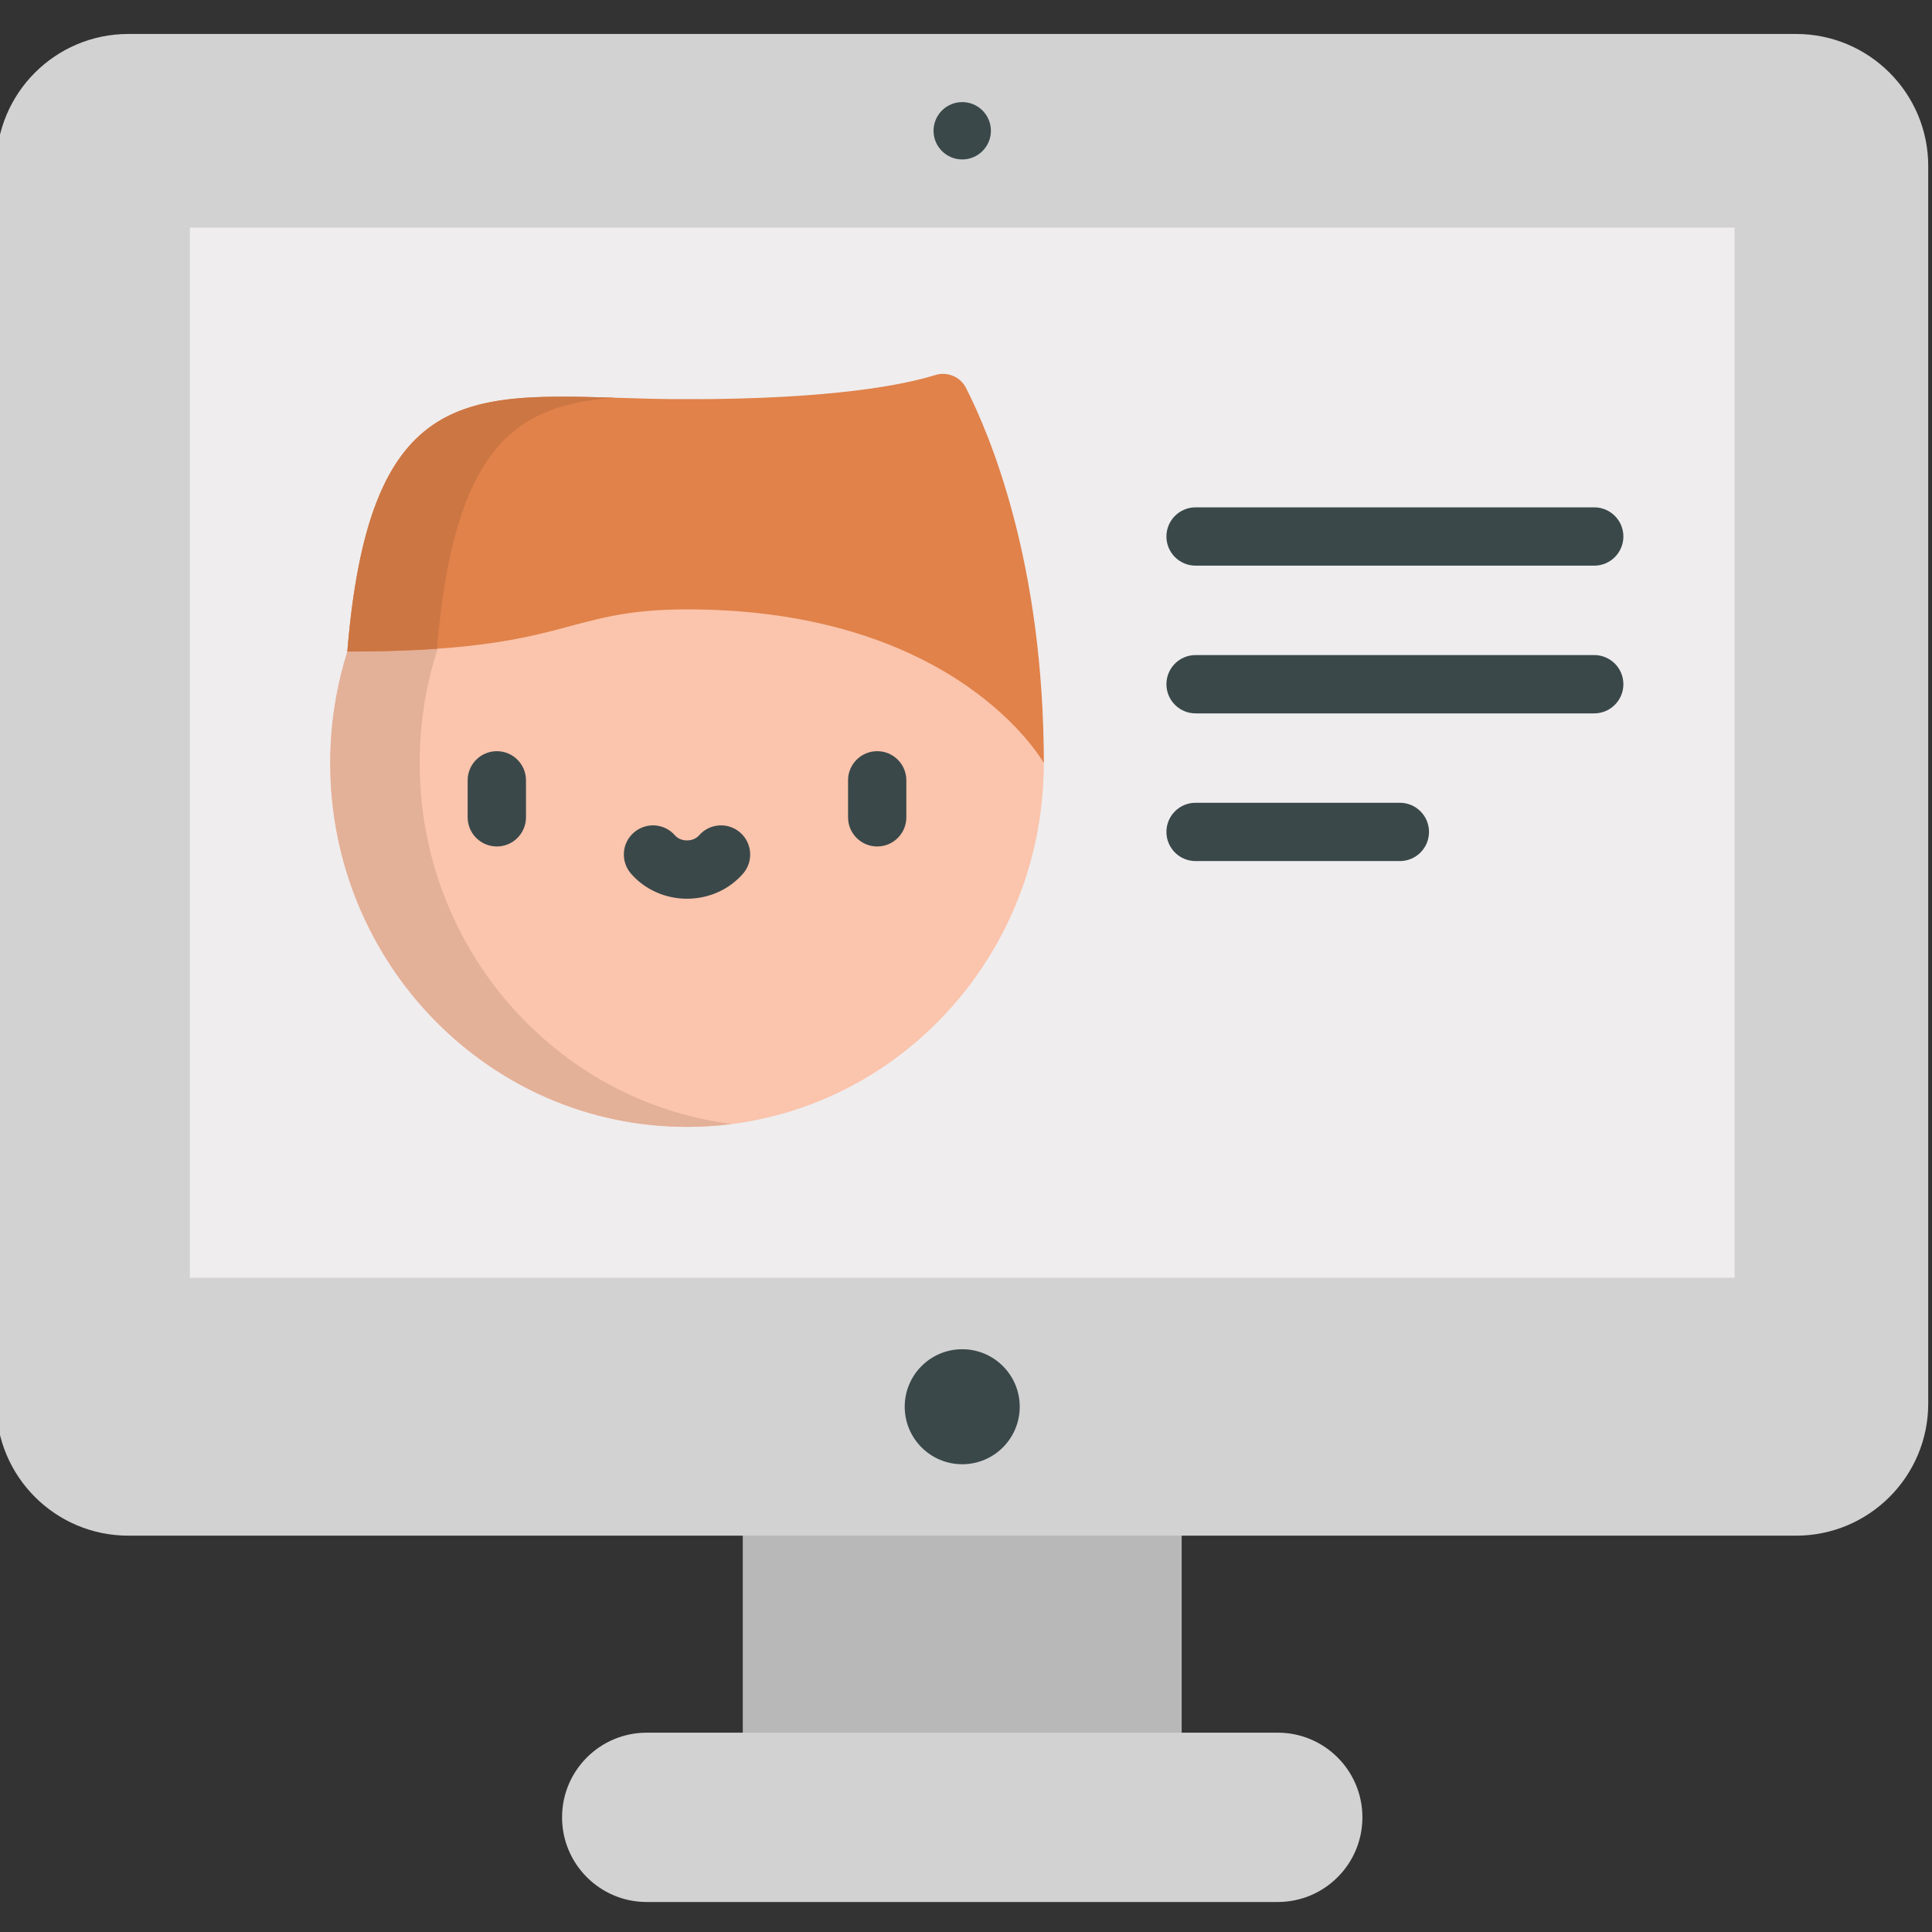 <svg width="100" height="100" viewBox="0 0 100 100" fill="none" xmlns="http://www.w3.org/2000/svg">
<rect x="0" y="0" width="100" height="100" fill="#333333" stroke="none"/>
<g clip-path="url(#clip0)">
<path d="M38.446 73.631H61.163V94.065H38.446V73.631Z" fill="#B8B8B8"/>
<path d="M66.136 89.683H33.474C31.054 89.683 29.092 91.645 29.092 94.065C29.092 96.486 31.054 98.447 33.474 98.447H66.136C68.556 98.447 70.518 96.486 70.518 94.065C70.518 91.645 68.556 89.683 66.136 89.683Z" fill="#D2D2D2"/>
<path d="M92.964 1.758H6.645C2.867 1.758 -0.195 4.82 -0.195 8.598V72.646C-0.195 76.424 2.867 79.486 6.645 79.486H92.964C96.742 79.486 99.805 76.424 99.805 72.646V8.598C99.805 4.82 96.742 1.758 92.964 1.758Z" fill="#D2D2D2"/>
<path d="M9.827 11.78H89.783V66.138H9.827V11.78Z" fill="#EFEDEE"/>
<path d="M51.289 6.769C51.289 7.589 50.625 8.253 49.805 8.253C48.985 8.253 48.32 7.589 48.32 6.769C48.32 5.949 48.985 5.284 49.805 5.284C50.625 5.284 51.289 5.949 51.289 6.769Z" fill="#3A484A"/>
<path d="M52.781 72.812C52.781 74.456 51.449 75.789 49.805 75.789C48.16 75.789 46.828 74.456 46.828 72.812C46.828 71.168 48.16 69.836 49.805 69.836C51.449 69.836 52.781 71.168 52.781 72.812Z" fill="#3A484A"/>
<path d="M35.559 22.675C45.759 22.675 54.027 29.094 54.027 39.495C54.027 49.896 45.759 58.327 35.559 58.327C25.361 58.327 17.093 49.896 17.093 39.495C17.093 29.094 25.361 22.675 35.559 22.675Z" fill="#FBC4AC"/>
<path d="M21.721 39.495C21.721 29.893 28.767 21.97 37.873 20.81C37.115 20.713 36.343 20.663 35.559 20.663C25.361 20.663 17.093 29.094 17.093 39.495C17.093 49.896 25.361 58.327 35.559 58.327C36.343 58.327 37.115 58.276 37.873 58.18C28.767 57.019 21.721 49.097 21.721 39.495Z" fill="#E3B098"/>
<path d="M25.716 43.813C24.883 43.813 24.206 43.137 24.206 42.304V40.39C24.206 39.556 24.883 38.881 25.716 38.881C26.549 38.881 27.225 39.556 27.225 40.39V42.304C27.225 43.137 26.549 43.813 25.716 43.813Z" fill="#3A484A"/>
<path d="M45.404 43.813C44.57 43.813 43.895 43.137 43.895 42.304V40.39C43.895 39.556 44.57 38.881 45.404 38.881C46.237 38.881 46.912 39.556 46.912 40.39V42.304C46.912 43.137 46.237 43.813 45.404 43.813Z" fill="#3A484A"/>
<path d="M35.56 46.518C34.438 46.518 33.382 46.047 32.663 45.223C32.114 44.595 32.178 43.642 32.806 43.094C33.434 42.545 34.386 42.609 34.935 43.237C35.081 43.404 35.309 43.5 35.56 43.5C35.811 43.5 36.038 43.404 36.185 43.237C36.732 42.609 37.686 42.545 38.313 43.094C38.941 43.642 39.005 44.595 38.457 45.223C37.737 46.047 36.681 46.518 35.56 46.518Z" fill="#3A484A"/>
<path d="M17.977 33.724C19.245 18.285 25.471 20.663 35.559 20.663C43.186 20.663 46.849 19.899 48.409 19.412C49.033 19.218 49.705 19.498 50.001 20.081C51.247 22.525 54.027 29.139 54.027 39.495C54.027 39.495 49.609 31.541 35.559 31.541C29.023 31.541 29.57 33.724 17.977 33.724Z" fill="#E0824A"/>
<path d="M31.834 20.587C23.94 20.346 19.08 20.287 17.977 33.724C19.799 33.724 21.32 33.67 22.617 33.579C23.503 23.133 26.691 20.933 31.834 20.587Z" fill="#CC7643"/>
<path d="M82.517 29.278H61.883C61.049 29.278 60.374 28.602 60.374 27.769C60.374 26.936 61.049 26.26 61.883 26.26H82.517C83.35 26.26 84.026 26.936 84.026 27.769C84.026 28.602 83.35 29.278 82.517 29.278Z" fill="#3A484A"/>
<path d="M82.517 36.924H61.883C61.049 36.924 60.374 36.248 60.374 35.415C60.374 34.581 61.049 33.906 61.883 33.906H82.517C83.35 33.906 84.026 34.581 84.026 35.415C84.026 36.248 83.35 36.924 82.517 36.924Z" fill="#3A484A"/>
<path d="M72.456 44.569H61.883C61.049 44.569 60.374 43.894 60.374 43.06C60.374 42.227 61.049 41.551 61.883 41.551H72.456C73.29 41.551 73.965 42.227 73.965 43.06C73.965 43.894 73.29 44.569 72.456 44.569Z" fill="#3A484A"/>
</g>
<defs>
<clipPath id="clip0">
<rect width="100" height="100" fill="white"/>
</clipPath>
</defs>
</svg>
